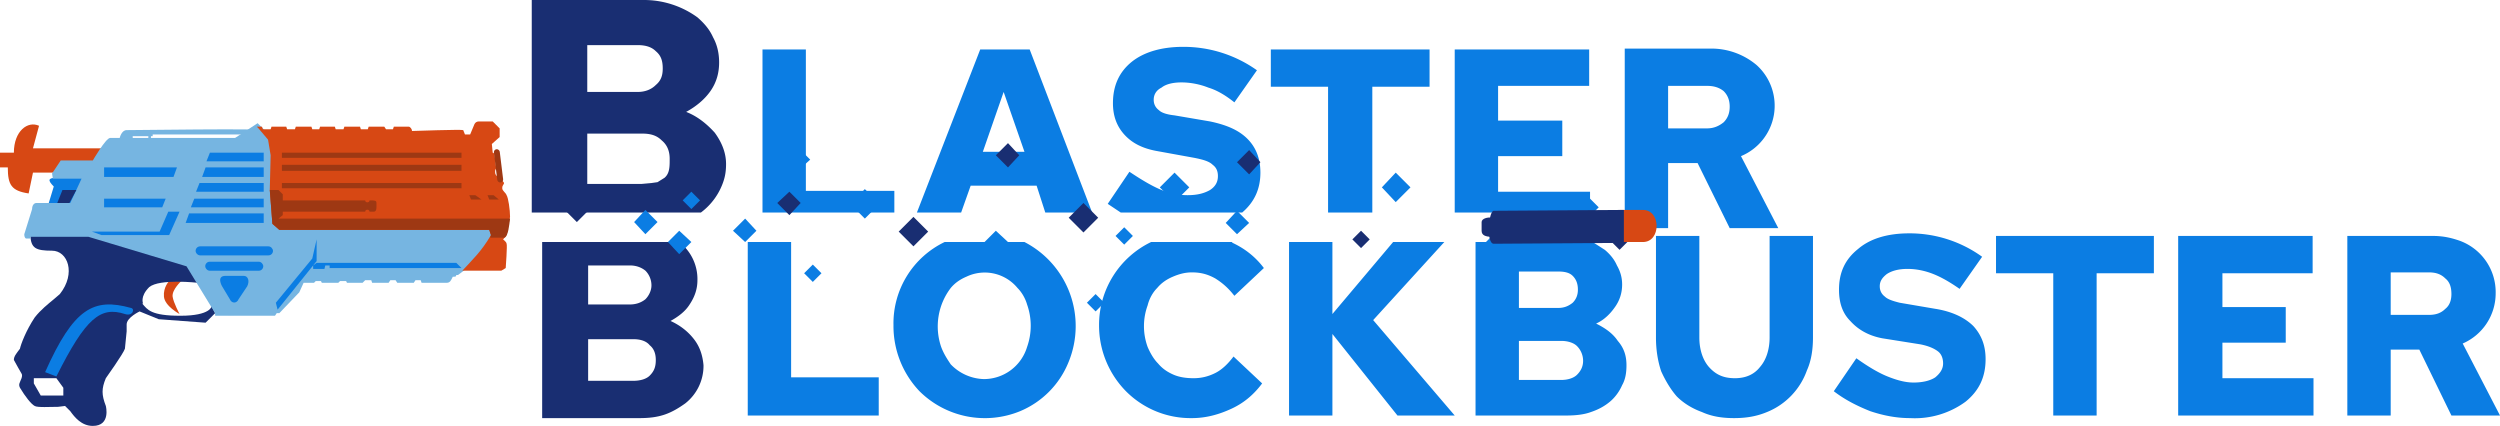 <svg width="2882" height="491" fill="none" xmlns="http://www.w3.org/2000/svg"><path fill-rule="evenodd" clip-rule="evenodd" d="M862 279v200h151v-44H912V279h-50zm227 0a104 104 0 00-59 96 109 109 0 0030 76 107 107 0 00116 23 103 103 0 0056-57 109 109 0 00-51-138h-92zm238 0a106 106 0 00-60 96 108 108 0 0031 76 105 105 0 0076 31c16 0 31-4 46-11s26-17 35-29l-33-31c-6 8-13 15-21 19s-16 6-25 6c-8 0-16-1-23-4s-13-7-18-13c-5-5-9-12-12-19a70 70 0 010-48c2-8 6-15 11-20 5-6 11-10 18-13s14-5 22-5c10 0 18 2 27 7 8 5 15 11 22 20l34-32c-9-12-21-22-36-29l-1-1h-93zm159 0v200h50v-94l75 94h66l-94-110 82-90h-59l-70 83v-83h-50zm215 0v200h105c10 0 20-1 28-4 9-3 16-7 22-12s11-12 14-19c4-7 5-15 5-23 0-11-3-20-10-28-6-9-15-15-25-20 9-4 16-11 21-18 6-8 9-17 9-27 0-8-2-15-6-22-3-7-8-13-14-18l-14-9h-135zm-517 72a73 73 0 010 49 52 52 0 01-50 37 55 55 0 01-38-17c-4-6-8-12-11-20a73 73 0 0111-68c5-6 11-10 18-13a49 49 0 0159 13c5 5 9 12 11 19zm612-38h-45v42h45c7 0 12-2 17-6 4-4 6-9 6-15 0-7-2-12-6-16s-10-5-17-5zm4 125c7 0 14-2 18-6s7-9 7-16-3-13-7-17-11-6-18-6h-49v45h49zm283-11c5-11 7-24 7-38V272h-50v117c0 14-4 26-11 34-7 9-17 13-29 13-13 0-22-4-30-13-7-8-11-20-11-34V272h-50v117c0 14 2 27 6 39 5 11 11 21 18 29 8 8 18 14 29 18 11 5 23 7 37 7s26-2 38-7a81 81 0 0046-48zm31 24l26-38c14 10 26 17 36 21s20 7 30 7 19-2 25-6c6-5 9-10 9-16s-2-11-6-14-10-6-20-8l-44-7c-16-3-28-10-37-20-9-9-13-21-13-36 0-20 7-35 22-47 14-12 34-18 59-18a143 143 0 0184 27l-26 37c-10-7-20-13-30-17s-20-6-30-6-18 2-24 6c-5 4-8 8-8 14 0 5 2 9 6 12 3 3 9 5 17 7l41 7c19 3 34 10 44 20 9 10 14 22 14 38 0 20-7 36-23 49a99 99 0 01-64 19c-16 0-31-3-46-8-15-6-29-13-42-23zm187-179v43h66v164h50V315h66v-43h-182zm210 207V272h155v43h-104v39h73v41h-73v41h105v43h-156zm195-207v207h50v-76h33l37 76h56l-43-83a63 63 0 0038-58 63 63 0 00-43-61c-9-3-18-5-29-5h-99zm50 42h44c8 0 14 2 19 7 5 4 7 10 7 18 0 7-2 13-7 17-5 5-11 7-19 7h-44v-49z" fill="#0B7DE3"/><path fill-rule="evenodd" clip-rule="evenodd" d="M625 279v203h112c11 0 20-1 29-4s17-8 24-13a55 55 0 0021-44c-1-11-4-21-11-30s-16-16-27-21c9-5 17-11 22-19 6-9 9-18 9-28a54 54 0 00-21-44H625zm53 27h48c7 0 13 2 18 6 4 4 7 10 7 17 0 6-3 12-7 16-5 4-11 6-18 6h-48v-45zm71 127c-4 4-11 6-19 6h-52v-48h52c8 0 15 2 19 7 5 4 7 10 7 17 0 8-2 13-7 18z" fill="#192E72"/><path fill-rule="evenodd" clip-rule="evenodd" d="M1277 235l25-37c15 10 27 17 37 21s20 6 30 6c11 0 19-2 26-6 6-4 9-9 9-16 0-6-2-10-6-13-4-4-11-6-21-8l-44-8c-16-3-28-9-37-19s-13-22-13-36c0-20 7-36 22-48 14-11 34-17 59-17a146 146 0 0185 27l-26 37c-10-8-20-14-30-17-10-4-21-6-31-6s-18 2-23 6c-6 3-9 8-9 14 0 5 2 9 6 12 3 3 9 5 18 6l41 7c19 4 33 10 43 20s15 23 15 39c0 19-7 34-21 46h-140l-15-10zm-18 10l-72-188h-57l-73 188h51l11-31h76l10 31h54zm-228 0v-25H929V57h-50v188h152zm866 18h26v-75h34l37 75h56l-43-83a63 63 0 0018-105 81 81 0 00-52-19h-100v189h24v18zm-64-18v-24h-106v-41h74v-41h-74V99h105V57h-155v188h156zm-251 0V100h66V57h-183v43h66v145h51zm-401-70h-48l24-69 24 69zm742-76h45c8 0 14 2 19 6 5 5 7 11 7 18s-2 13-7 18c-5 4-11 7-19 7h-45V99z" fill="#0B7DE3"/><path fill-rule="evenodd" clip-rule="evenodd" d="M742 0H613v245h195a74 74 0 0026-36c2-6 3-12 3-20 0-13-5-25-13-36-9-10-20-19-33-24 11-6 21-14 28-24s10-21 10-33c0-10-2-20-7-29-4-9-10-16-18-23a105 105 0 00-62-20zm-65 52h58c9 0 16 2 21 7 6 5 8 11 8 20 0 8-2 14-8 19-5 5-12 8-21 8h-58V52zm74 159l-11 1h-63v-58h63c10 0 17 2 23 8 6 5 9 12 9 21v1c0 8 0 16-6 21l-8 5-7 1z" fill="#192E72"/><path fill="#0B7DE3" d="M744 242l14 14-14 14-13-14zM797 221l10 10-10 10-10-10zM783 266l14 13-14 14-13-14z"/><path fill="#192E72" d="M665 222l17 17-17 17-17-17zM910 221l13 13-13 14-14-14z"/><path fill="#0B7DE3" d="M923 173l11 11-11 10-10-10z"/><path fill="#192E72" d="M1053 250l17 17-17 17-17-17z"/><path fill="#0B7DE3" d="M859 252l13 14-13 13-14-13zM937 305l10 10-10 10-10-10zM997 218l17 17-17 17-17-17zM1148 266l14 13-14 14-13-14z"/><path fill="#192E72" d="M1162 165l13 14-13 14-14-14z"/><path fill="#0B7DE3" d="M1296 262l10 10-10 10-10-10zM1426 243l14 14-14 13-13-13zM1354 199l17 17-17 17-17-17z"/><path fill="#192E72" d="M1569 266l10 10-10 10-10-10z"/><path fill="#0B7DE3" d="M1609 199l17 17-17 17-16-17zM1722 270l13 14-13 14-14-14zM1833 229l10 10-10 10-11-10z"/><path fill="#192E72" d="M1867 254l17 17-17 17-17-17zM1440 173l13 14-13 14-14-14z"/><path fill="#0B7DE3" d="M1263 339l10 10-10 10-10-10z"/><path fill="#192E72" d="M1249 234l17 17-17 17-17-17z"/><path d="M1849 261c0-10 9-19 19-19h26c21 0 21 37 0 37h-26c-10 0-19-8-19-18z" fill="#D74814"/><path d="M1722 243l150-1v38l-150 1c-9 0-6-38 0-38z" fill="#192E72"/><path d="M1708 256c0-4 7-6 12-5v22c-8 0-12-2-12-7v-10z" fill="#192E72"/><path d="M209 324h-14s-7 7-6 18 18 20 18 20-7-13-8-20c-1-8 10-18 10-18z" fill="#D74814"/><path d="M156 350s3-7 8 0c6 7 10 14 44 14 35 0 36-11 36-11l4 8-11 11-54-4-27-11v-7z" fill="#192E72"/><path d="M38 199h63l19-28H38l7-26c-13-6-29 6-29 31H0v17h9c0 20 4 27 24 30l5-24z" fill="#D74814"/><path fill-rule="evenodd" clip-rule="evenodd" d="M35 272h68l116 34 9 20s-44-5-56 5c-11 11-7 19-7 19h-8v6l4 3s-15 7-15 15v8l-2 20c-2 6-22 34-22 34-5 12-5 19 0 32 0 0 6 23-15 23-13 0-21-10-26-17l-6-6-8 1c-9 0-24 1-27-1-4-2-11-11-17-21-2-4 0-6 1-9 1-2 2-5 1-7l-4-7-5-9c0-4 2-6 4-9l3-4c1-5 7-21 17-36 7-9 16-16 22-21l7-6c19-24 9-50-9-50-19 0-24-3-25-17zm30 164H39v6l8 14h26v-9l-8-11z" fill="#192E72"/><path d="M65 434l-13-5c33-74 56-86 99-74 5 1 2 10-7 7-28-9-45 4-79 72zM105 205H65c-10 0-10 3-3 10l-7 23h33l17-33z" fill="#0B7DE3"/><path fill-rule="evenodd" clip-rule="evenodd" d="M501 155h17l5 15-1 16H309v67l-35 1-6 6-1 16 7 5h258l-1 14-18 11H330l-19 23-4 3-5 5-18 24c-3 3-33 3-36 0l-33-54-113-34H35v2h-5c-2-1-2-4-2-5l9-29c0-4 2-7 5-7h39l13-28H61l-1-6 10-15h37s15-26 20-26h11s2-9 8-9c5 0 157-2 159 0l4 5h192zm-197 0H176v2h-2v2h131v-2h-1v-2zm-133 2h-18v2h18v-2z" fill="#76B5E1"/><path d="M88 219H72l-6 15h14l8-15z" fill="#192E72"/><path d="M315 160l-18-18-194 127 115 32 30 54v9h69l2-3h3l23-24 5-11h12l2-2h6l1 2h19l2-2h7l1 2h18l3-3h7l1 3h19l2-3h6l2 3h19l2-3h6l1 3h29c4 0 5-3 7-7 3 0 4 0 4-2h2l12-9 24-27 11-11-10-10H329l-8-6-2-76-4-18z" fill="#76B5E1"/><path d="M365 301v-25l-5 22-42 51 2 8 45-56zM361 306v4h13l1-4h5v3h152l-6-6H365l-4 3zM281 318h-21c-11 0-4 12-4 12l9 15c2 5 8 5 10 0l10-15c3-6 1-12-4-12zM207 244h-13l-10 23h-78l11 4h78l12-27z" fill="#0B7DE3"/><path d="M309 161l-11-13-2-2h6l1 3h9l1-3h17l1 3h9l1-3h18l1 3h8l1-3h17l1 3h9l1-3h18l1 3h8l1-3h18l2 3h8l1-3h17c2 0 4 3 4 5 0 0 58-2 59-1l2 5h6l5-12c1-2 3-3 5-3h16l8 8v10l-9 8 1 10 2 1 2 17-1 2s-1 4 1 6c1 2 9 7 9 9s-2 2-2 6c0 3 4 5 5 8 2 3 4 17 4 25l-4 21-4 5s4 3 4 5c1 1-1 28-1 28l-5 3h-45c11-12 22-22 33-41l-2-6H322l-8-7-3-39 1-40-3-18z" fill="#D74814"/><rect width="6.8" height="38.7" rx="3.4" transform="rotate(-7 1694 -4565)" fill="#9E3813"/><path d="M548 225h-7l2 5h12l-7-5zM575 230h-11l-2-5h7l6 5zM321 219h-10l3 39 8 7h242l2 6-1 3h17c4-3 5-14 6-22H321l5-4v-4h95c0-3 5-3 5 0h5c2 0 3-2 3-5v-5c0-3-2-3-8-3 0 3-5 3-5 0h-95v-7l-5-5z" fill="#9E3813"/><rect x="236.6" y="301.7" width="66.9" height="10.4" rx="5.2" fill="#0B7DE3"/><rect x="225.5" y="284" width="89.2" height="10.4" rx="5.2" fill="#0B7DE3"/><path d="M218 246h86v11h-90l4-11zM224 229h80v10h-84l4-10zM200 204h-80v-11h84l-4 11zM230 211h74v10h-78l4-10zM237 193h67v11h-71l4-11zM187 239h-67v-10h71l-4 10zM242 176h62v10h-66l4-10z" fill="#0B7DE3"/><path fill="#9E3813" d="M325 190h207v7H325zM325 211h207v6H325zM325 176h207v6H325z"/></svg>